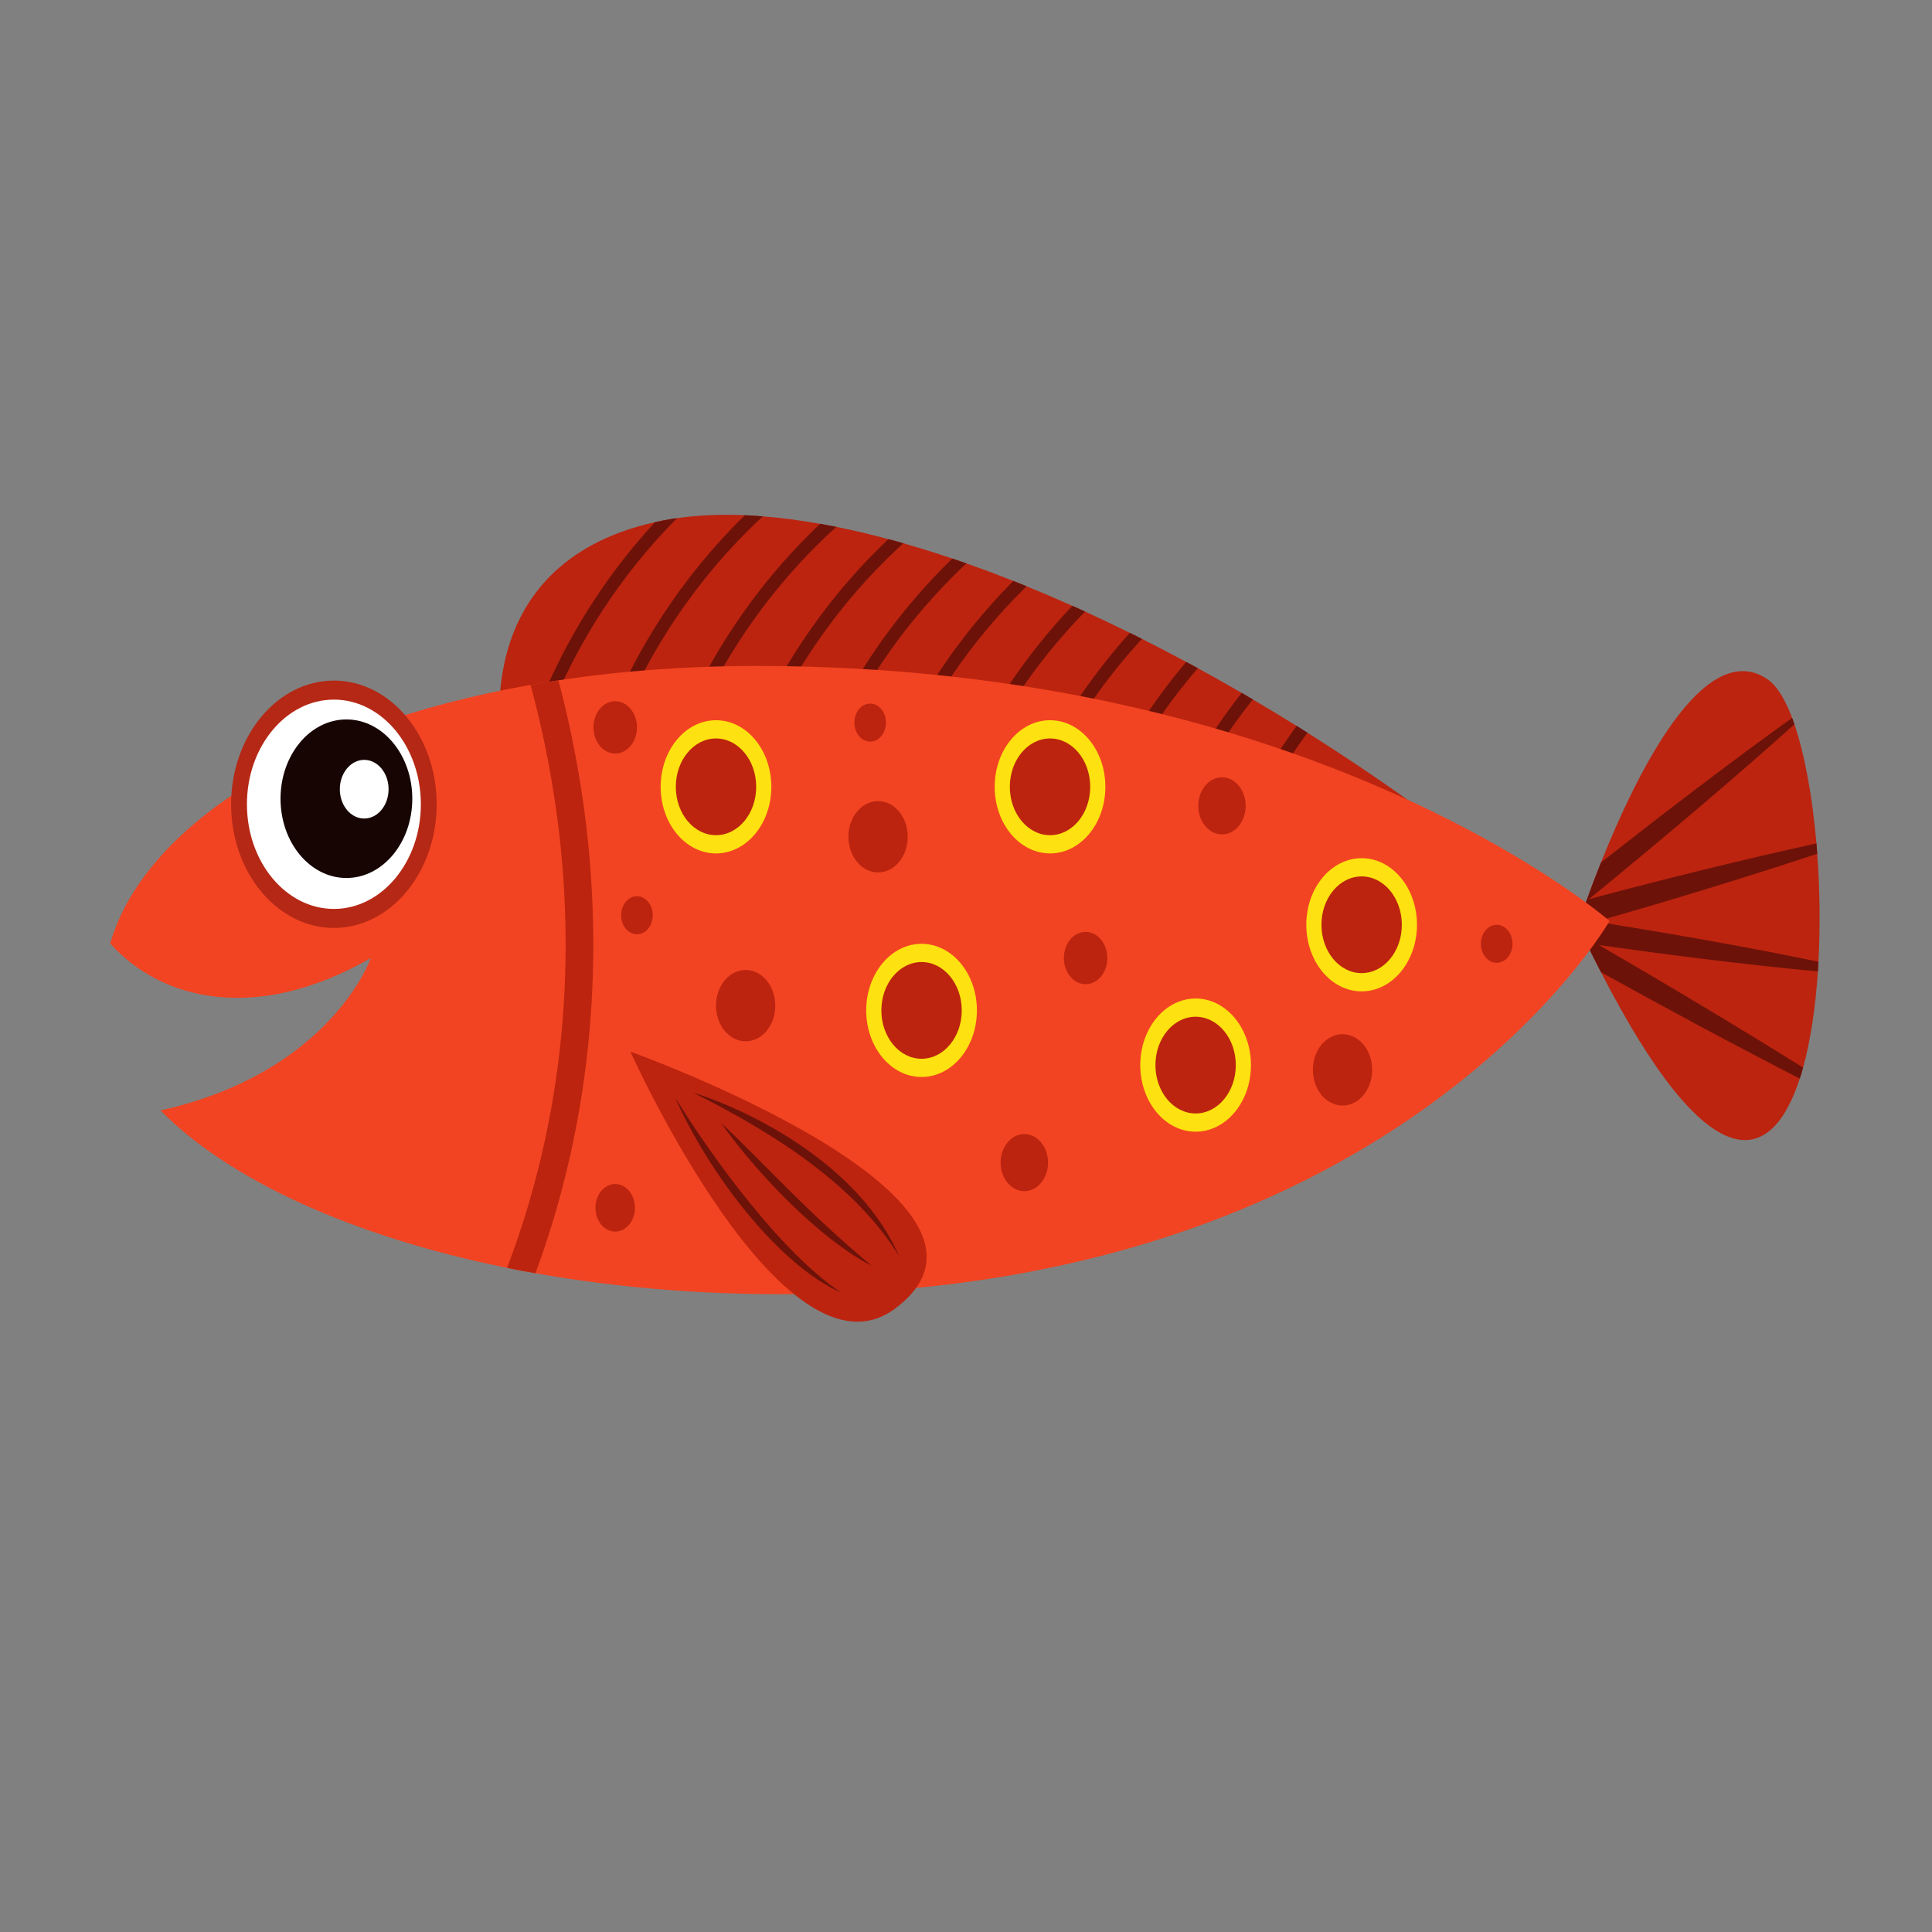 <?xml version="1.0" encoding="utf-8"?>
<!-- Generator: Adobe Illustrator 16.0.0, SVG Export Plug-In . SVG Version: 6.00 Build 0)  -->
<!DOCTYPE svg PUBLIC "-//W3C//DTD SVG 1.1//EN" "http://www.w3.org/Graphics/SVG/1.1/DTD/svg11.dtd">
<svg version="1.1" id="Layer_1" xmlns="http://www.w3.org/2000/svg" xmlns:xlink="http://www.w3.org/1999/xlink" x="0px" y="0px"
	 width="350px" height="350px" viewBox="0 0 350 350" enable-background="new 0 0 350 350" xml:space="preserve">
<rect x="0" y="0" width="350" height="350" fill="#808080" stroke="none"/>
<g>
	<g>
		<path fill="#BC240F" d="M276.733,161.49c-0.572-0.207-19.685-7.221-48.938-14.081c-0.736-0.173-1.489-0.346-2.241-0.518
			c-3.265-0.75-6.659-1.5-10.154-2.232c-0.751-0.164-1.511-0.319-2.276-0.473c-3.33-0.689-6.761-1.362-10.276-2.008
			c-0.752-0.147-1.519-0.285-2.284-0.422c-3.395-0.612-6.86-1.207-10.398-1.767c-0.773-0.12-1.547-0.242-2.32-0.371
			c-3.451-0.526-6.96-1.034-10.52-1.508c-0.773-0.104-1.554-0.207-2.334-0.302c-3.502-0.448-7.054-0.862-10.648-1.241
			c-0.781-0.078-1.569-0.165-2.364-0.242c-3.559-0.353-7.153-0.664-10.784-0.938c-0.788-0.061-1.576-0.112-2.363-0.164
			c-3.609-0.25-7.247-0.457-10.914-0.612c-0.787-0.034-1.575-0.06-2.37-0.094c-3.66-0.129-7.348-0.215-11.05-0.241
			c-0.787-0.008-1.583-0.008-2.377-0.008c-3.702-0.01-7.419,0.042-11.15,0.163c-0.795,0.026-1.589,0.053-2.385,0.087
			c-3.738,0.137-7.49,0.336-11.243,0.612c-0.794,0.052-1.583,0.112-2.37,0.172c-1.311,0.112-2.621,0.224-3.932,0.345
			c0,0-6.932-33.324,27.606-41.045c0.494-0.112,1.002-0.215,1.518-0.319c0.809-0.165,1.64-0.301,2.484-0.414
			c3.796-0.551,7.914-0.715,12.296-0.534c1.067,0.052,2.148,0.112,3.244,0.207c3.323,0.259,6.796,0.715,10.383,1.353
			c0.974,0.173,1.948,0.353,2.937,0.551c3.057,0.621,6.208,1.353,9.423,2.224c0.903,0.233,1.805,0.482,2.714,0.75
			c2.908,0.827,5.872,1.75,8.88,2.766c0.845,0.285,1.69,0.578,2.549,0.88c2.793,0.981,5.628,2.042,8.5,3.179
			c0.802,0.311,1.604,0.638,2.406,0.965c2.735,1.112,5.499,2.292,8.285,3.542c0.766,0.336,1.532,0.689,2.306,1.034
			c2.679,1.232,5.385,2.517,8.106,3.86c0.73,0.362,1.461,0.724,2.191,1.095c2.656,1.335,5.335,2.722,8.014,4.171
			c0.701,0.371,1.41,0.75,2.111,1.137c2.643,1.44,5.293,2.938,7.942,4.473c0.673,0.396,1.354,0.784,2.026,1.189
			c2.643,1.551,5.285,3.146,7.927,4.792c0.659,0.413,1.317,0.818,1.97,1.241C250.374,141.256,263.837,150.916,276.733,161.49z"/>
		<g>
			<g>
				<path fill="#6D1209" d="M122.649,93.868c-11.092,11.187-17.852,23.026-21.87,32.273c-1.382,3.171-2.513,6.196-3.437,8.988
					c-0.794,0.052-1.583,0.112-2.37,0.172c0.995-3.111,2.241-6.507,3.795-10.108c3.795-8.799,9.99-19.873,19.879-30.592
					c0.494-0.112,1.002-0.215,1.518-0.319C120.974,94.118,121.805,93.981,122.649,93.868z"/>
			</g>
			<g>
				<path fill="#6D1209" d="M138.189,93.541c-12.961,12.056-20.602,25.232-24.985,35.315c-0.831,1.921-1.576,3.783-2.234,5.575
					c-0.795,0.026-1.589,0.053-2.385,0.087c0.752-2.103,1.618-4.317,2.606-6.611c4.268-9.892,11.572-22.672,23.753-34.572
					C136.012,93.386,137.093,93.447,138.189,93.541z"/>
			</g>
			<g>
				<path fill="#6D1209" d="M151.509,95.445c-13.513,12.263-21.398,25.81-25.88,36.125c-0.401,0.914-0.773,1.818-1.132,2.707
					c-0.787-0.008-1.583-0.008-2.377-0.008c0.465-1.19,0.959-2.404,1.497-3.646c4.412-10.211,12.052-23.509,24.956-35.729
					C149.547,95.067,150.521,95.247,151.509,95.445z"/>
			</g>
			<g>
				<path fill="#6D1209" d="M163.646,98.419c-13.334,12.194-21.146,25.628-25.593,35.866c-0.05,0.112-0.094,0.215-0.137,0.327
					c-0.787-0.034-1.575-0.06-2.37-0.094c0.157-0.388,0.322-0.784,0.494-1.18c4.404-10.195,12.023-23.466,24.892-35.668
					C161.835,97.902,162.737,98.151,163.646,98.419z"/>
			</g>
			<g>
				<path fill="#6D1209" d="M175.076,102.064c-12.059,11.306-19.449,23.577-23.882,33.324c-0.788-0.061-1.576-0.112-2.363-0.164
					c4.347-9.85,11.672-22.388,23.696-34.04C173.371,101.469,174.217,101.762,175.076,102.064z"/>
			</g>
			<g>
				<path fill="#6D1209" d="M185.982,106.208c-10.556,10.325-17.352,21.303-21.641,30.36c-0.781-0.078-1.569-0.165-2.364-0.242
					c4.247-9.194,11.014-20.439,21.598-31.083C184.378,105.554,185.18,105.881,185.982,106.208z"/>
			</g>
			<g>
				<path fill="#6D1209" d="M196.573,110.785c-9.088,9.316-15.203,19.053-19.249,27.327c-0.773-0.104-1.554-0.207-2.334-0.302
					c4.017-8.437,10.125-18.433,19.277-28.059C195.033,110.087,195.8,110.44,196.573,110.785z"/>
			</g>
			<g>
				<path fill="#6D1209" d="M206.871,115.74c-7.641,8.315-12.998,16.829-16.707,24.25c-0.773-0.12-1.547-0.242-2.32-0.371
					c3.71-7.601,9.102-16.382,16.836-24.974C205.41,115.007,206.141,115.369,206.871,115.74z"/>
			</g>
			<g>
				<path fill="#6D1209" d="M216.996,121.048c-6.266,7.282-10.842,14.615-14.149,21.131c-0.752-0.147-1.519-0.285-2.284-0.422
					c3.315-6.713,7.941-14.297,14.322-21.845C215.586,120.282,216.295,120.661,216.996,121.048z"/>
			</g>
			<g>
				<path fill="#6D1209" d="M226.965,126.71c-4.956,6.213-8.723,12.375-11.565,17.95c-0.751-0.164-1.511-0.319-2.276-0.473
					c2.878-5.774,6.724-12.186,11.815-18.666C225.611,125.917,226.292,126.305,226.965,126.71z"/>
			</g>
			<g>
				<path fill="#6D1209" d="M236.861,132.742c-3.745,5.084-6.724,10.074-9.066,14.667c-0.736-0.173-1.489-0.346-2.241-0.518
					c2.392-4.799,5.45-10.04,9.338-15.391C235.551,131.915,236.209,132.32,236.861,132.742z"/>
			</g>
		</g>
	</g>
	<g>
		<path fill="#BC240F" d="M329.433,174.227c-0.029,0.586-0.065,1.172-0.108,1.758c-0.422,6.412-1.303,12.436-2.678,17.416
			c-0.187,0.69-0.387,1.354-0.602,1.999c-5.221,16.107-16.492,18.683-36.02-19.285c-0.853-1.664-1.727-3.405-2.614-5.222
			c-0.215-0.44-0.43-0.888-0.645-1.345c-0.271-0.56-0.545-1.129-0.816-1.706c-0.036-0.061-0.064-0.129-0.093-0.19
			c0,0,0.129-0.405,0.387-1.146c0.243-0.749,0.623-1.836,1.109-3.188c0.036-0.104,0.072-0.215,0.114-0.328
			c0.667-1.853,1.533-4.162,2.564-6.739c6.244-15.65,18.554-41.02,30.162-33.204c1.683,1.138,3.187,3.602,4.469,7.006
			c0.136,0.38,0.279,0.768,0.415,1.165c1.897,5.557,3.266,13.235,3.988,21.568c0.051,0.621,0.101,1.25,0.144,1.879
			C329.683,161.085,329.775,167.816,329.433,174.227z"/>
		<path fill="#6D1209" d="M325.078,131.218c-11.809,10.607-25.214,21.836-37.209,31.668c-0.172,0.147-0.344,0.285-0.516,0.432
			c0.036-0.104,0.072-0.215,0.114-0.328c0.667-1.853,1.533-4.162,2.564-6.739c11.149-8.756,23.259-18.054,34.631-26.198
			C324.799,130.433,324.942,130.821,325.078,131.218z"/>
		<path fill="#6D1209" d="M326.646,193.4c-0.187,0.69-0.387,1.354-0.602,1.999c-11.98-6.144-24.964-13.142-36.02-19.285
			c-0.853-1.664-1.727-3.405-2.614-5.222c-0.215-0.44-0.43-0.888-0.645-1.345c0.945,0.552,1.905,1.104,2.886,1.663
			C301.16,177.855,314.58,185.869,326.646,193.4z"/>
	</g>
	<path fill="#6D1209" d="M329.433,174.227c-0.029,0.586-0.065,1.172-0.108,1.758c-14.057-1.31-28.057-3.145-39.672-4.774
		c-0.759-0.112-1.504-0.215-2.241-0.318c-0.215-0.44-0.43-0.888-0.645-1.345c-0.271-0.56-0.545-1.129-0.816-1.706
		c-0.036-0.061-0.064-0.129-0.093-0.19c0,0,0.129-0.405,0.387-1.146c0.243-0.749,0.623-1.836,1.109-3.188
		c0.036-0.104,0.072-0.215,0.114-0.328c0.13-0.034,0.266-0.068,0.401-0.104c12.812-3.447,27.914-7.179,41.197-10.1
		c0.051,0.621,0.101,1.25,0.144,1.879c-12.825,4.256-27.462,8.721-40.102,12.296C300.129,168.72,314.823,171.185,329.433,174.227z"
		/>
	<path fill="#F24422" d="M291.586,166.85c0,0-37.315,65.174-144.13,67.543c-17.903,0.396-34.96-0.974-50.45-3.731
		c-1.733-0.301-3.452-0.628-5.142-0.974c-28.064-5.678-50.493-15.993-62.781-28.523c30.928-6.92,38.089-27.602,38.089-27.602
		c-21.01,12.063-38.197,7.471-47.206-2.655c5.987-20.836,34.058-39.417,76.144-46.835c1.662-0.293,3.351-0.569,5.063-0.827
		c11.128-1.689,23.172-2.603,35.984-2.603C238.823,120.643,291.586,166.85,291.586,166.85z"/>
	<g>
		<ellipse fill="#FFFFFF" cx="60.488" cy="145.701" rx="17.187" ry="20.682"/>
		<path fill="#B52815" d="M60.488,168.106c-10.267,0-18.619-10.051-18.619-22.405c0-12.355,8.352-22.406,18.619-22.406
			s18.619,10.051,18.619,22.406C79.106,158.055,70.754,168.106,60.488,168.106z M60.488,126.742
			c-8.687,0-15.754,8.504-15.754,18.959c0,10.453,7.067,18.958,15.754,18.958s15.754-8.505,15.754-18.958
			C76.242,135.246,69.175,126.742,60.488,126.742z"/>
	</g>
	<ellipse fill="#160503" cx="62.755" cy="144.695" rx="11.935" ry="14.362"/>
	<ellipse fill="#FFFFFF" cx="65.978" cy="142.971" rx="4.416" ry="5.314"/>
	<g>
		<path fill="#BC240F" d="M97.006,230.662c-1.733-0.301-3.452-0.628-5.142-0.974c12.031-31.669,11.866-61.33,8.972-82.392
			c-1.188-8.677-2.9-16.51-4.726-23.223c1.662-0.293,3.351-0.569,5.063-0.827c1.754,6.652,3.401,14.323,4.576,22.819
			C108.75,167.747,108.994,198.149,97.006,230.662z"/>
	</g>
	<g>
		<ellipse fill="#FEE110" cx="129.711" cy="142.54" rx="10.025" ry="12.065"/>
		<ellipse fill="#BC240F" cx="129.711" cy="142.54" rx="7.281" ry="8.762"/>
	</g>
	<g>
		<ellipse fill="#FEE110" cx="166.949" cy="183.043" rx="10.026" ry="12.063"/>
		<ellipse fill="#BC240F" cx="166.949" cy="183.043" rx="7.281" ry="8.761"/>
	</g>
	<g>
		<ellipse fill="#FEE110" cx="190.222" cy="142.54" rx="10.026" ry="12.065"/>
		<ellipse fill="#BC240F" cx="190.222" cy="142.54" rx="7.281" ry="8.762"/>
	</g>
	<g>
		<ellipse fill="#FEE110" cx="216.598" cy="192.953" rx="10.025" ry="12.063"/>
		<ellipse fill="#BC240F" cx="216.598" cy="192.953" rx="7.28" ry="8.761"/>
	</g>
	<g>
		<ellipse fill="#FEE110" cx="246.674" cy="167.531" rx="10.025" ry="12.063"/>
		<ellipse fill="#BC240F" cx="246.674" cy="167.531" rx="7.281" ry="8.761"/>
	</g>
	<ellipse fill="#BC240F" cx="159.071" cy="151.589" rx="5.371" ry="6.463"/>
	<ellipse fill="#BC240F" cx="135.081" cy="182.181" rx="5.371" ry="6.463"/>
	<ellipse fill="#BC240F" cx="185.567" cy="210.618" rx="4.296" ry="5.171"/>
	<ellipse fill="#BC240F" cx="196.666" cy="173.563" rx="3.938" ry="4.739"/>
	<ellipse fill="#BC240F" cx="221.372" cy="145.987" rx="4.297" ry="5.171"/>
	<ellipse fill="#BC240F" cx="243.213" cy="193.814" rx="5.371" ry="6.463"/>
	<ellipse fill="#BC240F" cx="271.141" cy="170.978" rx="2.865" ry="3.447"/>
	<ellipse fill="#BC240F" cx="115.389" cy="165.807" rx="2.864" ry="3.447"/>
	<ellipse fill="#BC240F" cx="111.45" cy="218.806" rx="3.581" ry="4.309"/>
	<ellipse fill="#BC240F" cx="111.45" cy="131.769" rx="3.939" ry="4.739"/>
	<ellipse fill="#BC240F" cx="157.639" cy="130.907" rx="2.864" ry="3.446"/>
	<g>
		<path fill="#BC240F" d="M114.196,190.51c0,0,27.762,61.658,47.979,46.535C188.67,217.225,114.196,190.51,114.196,190.51z"/>
		<path fill="#6D1209" d="M122.311,198.841c7.244,11.705,19.547,28.317,30.076,35.332
			C140.981,229.175,128.222,212.316,122.311,198.841z"/>
		<path fill="#6D1209" d="M125.652,197.979c4.403,1.234,28.727,10.223,37.238,29.588
			C154.464,213.892,138.777,204.603,125.652,197.979z"/>
		<path fill="#6D1209" d="M130.665,203.438c8.383,7.924,14.759,15.369,27.212,25.853
			C147.276,223.83,135.254,210.196,130.665,203.438z"/>
	</g>
</g>
</svg>
